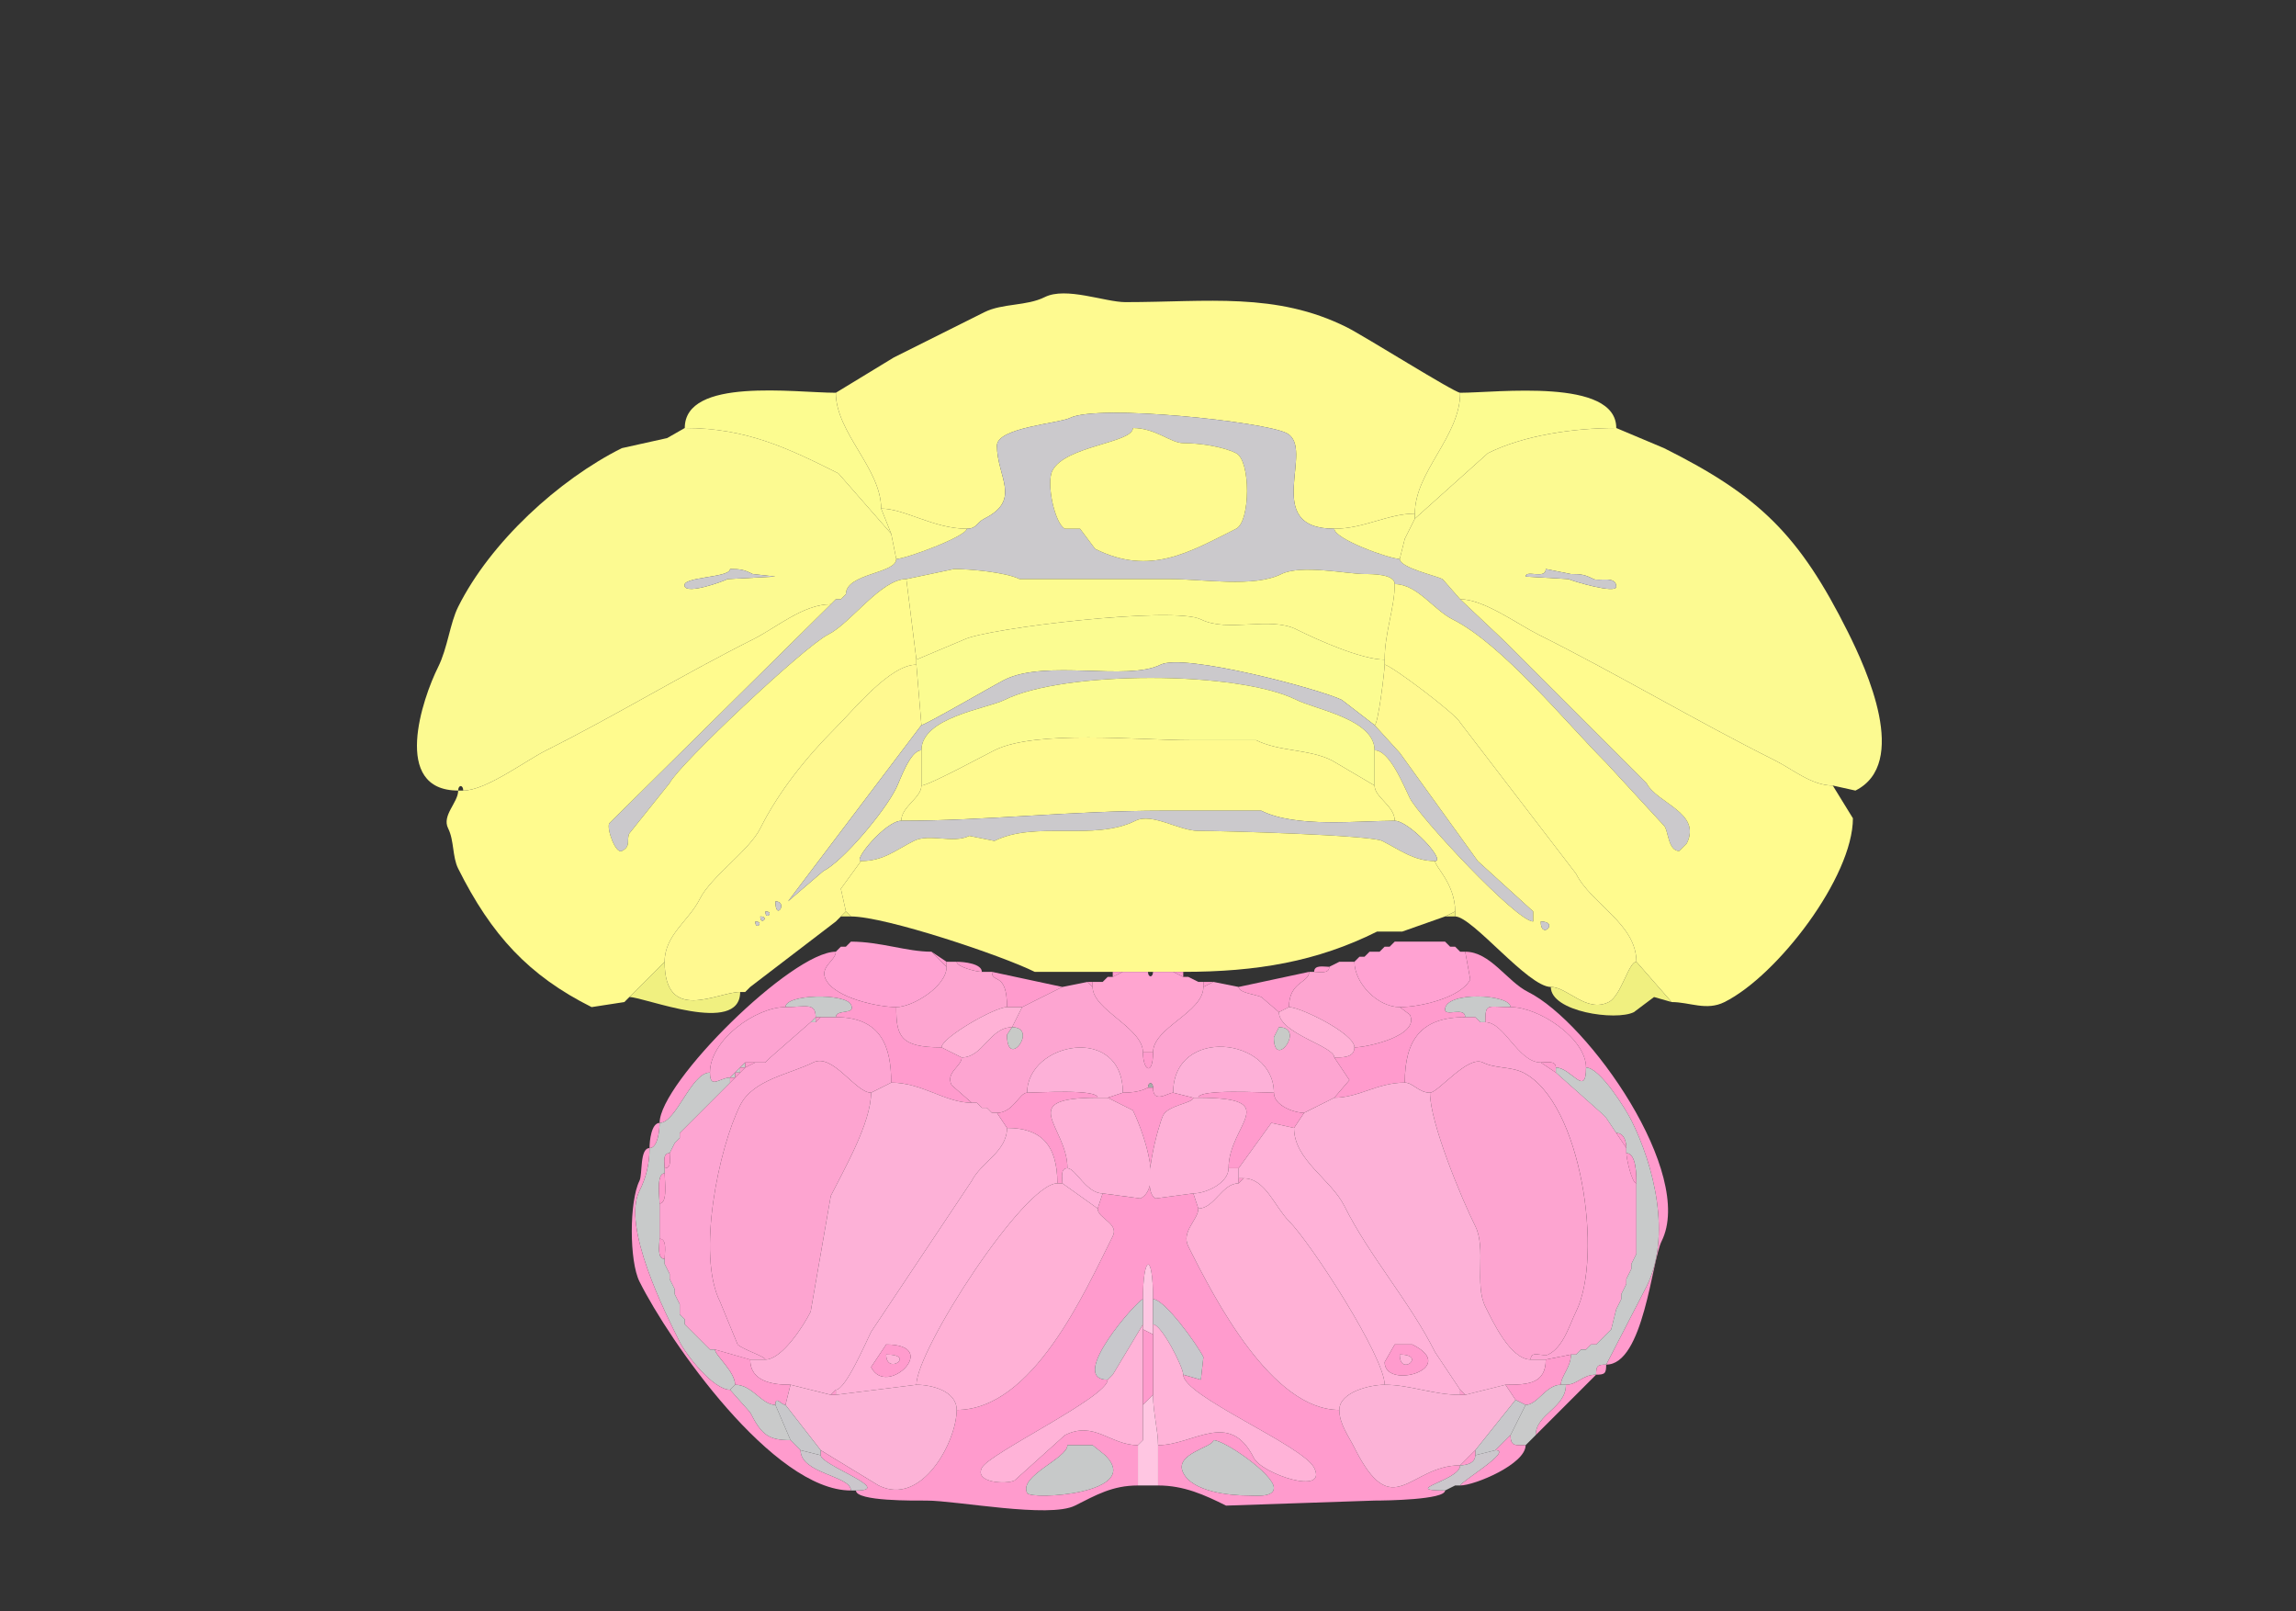 <svg xmlns="http://www.w3.org/2000/svg" viewBox="0 0 456 320"><rect x="0" y="0" width="456" height="320" fill="#333333" stroke="none"/><path fill="#FEFA90" id="DEC" d="M192 105c2.029 0 1.881-1.191 3.5-2 7.482-3.741 2.5-8.285 2.5-14.5 0-3.596 12.321-4.41 14.5-5.5 5.555-2.777 38.429.715 43 3 5.951 2.975-5.256 19 9.5 19 5.937 0 10.645-3 16-3 0-8.381 9-15.287 9-24-1.106 0-19.123-11.312-22.5-13-14.087-7.044-27.695-5-44-5-3.999 0-11.792-3.104-16-1-3.639 1.82-8.396 1.198-12 3l-18 9-11.5 7c0 7.947 9 15.044 9 23 4.658 0 10.437 4 17 4Z"/><path fill="#FCFC90" id="ANcr1" d="m175 101 2 5-10.5-12c-10.052-5.026-18.311-9-30.5-9 0-10.142 21.873-7 30-7 0 7.947 9 15.044 9 23ZM281 102v1l14.5-13c7.111-3.555 17.047-5 25.5-5 0-10.007-23.756-7-31-7 0 8.713-9 15.619-9 24Z"/><path fill="#CBC9CC" id="arb" fill-rule="evenodd" d="M225 85c0 2.999-13.499 3.498-16 8.5-1.234 2.469.47 10.485 2.5 11.5h3l3 4c10.936 5.468 18.778.611 28-4 2.855-1.427 2.922-13.539 0-15-2.675-1.337-7.301-2-10.5-2-2.467 0-5.49-3-10-3m-59 34h1l1-1c0-4.17 10-4.051 10-7 1.898 0 14-4.507 14-6 2.029 0 1.881-1.191 3.5-2 7.482-3.741 2.5-8.285 2.5-14.5 0-3.596 12.321-4.41 14.5-5.5 5.555-2.777 38.429.715 43 3 5.951 2.975-5.256 19 9.5 19 0 2.058 11.004 6 13 6 0 1.728 7.11 3.305 8.5 4l3.5 4 9 8.5 28 28c2.015 4.031 11.056 5.889 8 12l-1.5 1.5c-2.261 0-2.136-4.136-3-5L319 151.5c-7.933-7.933-20.635-23.567-30.5-28.5-3.768-1.884-7.044-7-11.5-7 0-1.995-4.377-2-6-2-3.297 0-12.62-1.94-16.5 0-5.467 2.733-15.584 1-22 1h-30c-2.761-1.38-10.013-2-13-2l-9.5 2c-5.033 0-11.009 8.755-15.5 11-4.76 2.38-29.695 25.89-31.5 29.5l-8 10c-.659 1.318.419 2.54-1.5 3.5-1.246.623-3.051-4.398-2.5-5.5l44-43.5 1-1Z"/><path fill="#FCFA91" id="ANcr2" fill-rule="evenodd" d="M145 113c0 1.837-10.023 1.455-9 3.5.721 1.442 7.361-.93 8.5-1.5l9.5-.5-4.5-.5c-1.718-.859-2.387-1-4.5-1m-54 44c0-1.186 1-1.186 1 0 4.518 0 12.375-5.937 16.5-8 13.737-6.869 27.244-15.122 41-22 4.682-2.341 10.003-7 15.5-7l1-1h1l1-1c0-4.17 10-4.051 10-7l-1-5-10.5-12c-10.052-5.026-18.311-9-30.5-9l-3.5 2-9 2c-12.54 6.27-26.07 18.641-32.5 31.5-1.643 3.287-2.096 8.192-4 12-3.064 6.127-9.37 24.5 4 24.5Z"/><path fill="#FEFA90" id="DEC" d="M225 85c0 2.999-13.499 3.498-16 8.5-1.234 2.469.47 10.485 2.5 11.5h3l3 4c10.936 5.468 18.778.611 28-4 2.855-1.427 2.922-13.539 0-15-2.675-1.337-7.301-2-10.5-2-2.467 0-5.49-3-10-3Z"/><path fill="#FCFA91" id="ANcr2" fill-rule="evenodd" d="M307 113c0 2.159-4 .061-4 1.5l8.5.5c.782.391 9.5 3.011 9.5 1.5 0-2.23-3.558-1.029-4.5-1.5-1.718-.859-2.387-1-4.5-1l-5-1m-17 6c4.678 0 11.374 4.937 15.5 7 15.763 7.881 31.319 17.159 47 25 3.557 1.779 7.303 5 11.5 5l4.5 1c10.751-5.376 2.239-24.021-1.5-31.5-9.631-19.262-17.58-27.04-36.5-36.5l-9.5-4c-8.453 0-18.389 1.445-25.5 5L281 103l-1 2-1 2-1 4c0 1.728 7.11 3.305 8.5 4l3.5 4Z"/><path fill="#FDFB90" id="FOTU" d="m177 106 1 5c1.898 0 14-4.507 14-6-6.563 0-12.342-4-17-4l2 5ZM279 107l-1 4c-1.996 0-13-3.942-13-6 5.937 0 10.645-3 16-3v1l-1 2-1 2Z"/><path fill="#FCFC90" id="ANcr1" d="m281 103-1 2 1-2ZM280 105l-1 2 1-2Z"/><path fill="#CBC9CC" id="arb" d="M145 113c0 1.837-10.023 1.455-9 3.5.721 1.442 7.361-.93 8.5-1.5l9.5-.5-4.5-.5c-1.718-.859-2.387-1-4.5-1Z"/><path fill="#FDFB90" id="FOTU" d="m182 131 9.5-4c4.482-2.241 41.655-6.673 47-4 5.399 2.699 13.661-.67 19 2 4.152 2.076 12.91 6 17.5 6 0-5.37 2-10.336 2-15 0-1.995-4.377-2-6-2-3.297 0-12.62-1.94-16.5 0-5.467 2.733-15.584 1-22 1h-30c-2.761-1.38-10.013-2-13-2l-9.5 2 2 16Z"/><path fill="#CBC9CC" id="arb" d="M307 113c0 2.159-4 .061-4 1.5l8.5.5c.782.391 9.5 3.011 9.5 1.5 0-2.23-3.558-1.029-4.5-1.5-1.718-.859-2.387-1-4.5-1l-5-1Z"/><path fill="#FFFB8E" id="PRM" d="m125 198-1 1-6.5 1c-12.486-6.243-19.893-14.286-26.5-27.5-1.18-2.36-.779-5.558-2-8-1.292-2.583 2-5.121 2-7.5h1c4.518 0 12.375-5.937 16.5-8 13.737-6.869 27.244-15.122 41-22 4.682-2.341 10.003-7 15.5-7l-44 43.5c-.551 1.102 1.254 6.123 2.5 5.5 1.919-.96.841-2.182 1.5-3.5l8-10c1.805-3.61 26.74-27.12 31.5-29.5 4.491-2.245 10.467-11 15.5-11l2 16v1c-5.229 0-12.278 8.778-16 12.5-5.853 5.853-11.347 12.693-15 20-2.22 4.44-9.795 9.591-12 14-2.204 4.408-7 7.158-7 12.5l-7 7ZM325 191l7 8c3.593 0 6.897 1.802 10.5 0 10.56-5.28 25.5-24.863 25.5-36.5l-4-6.5c-4.197 0-7.943-3.221-11.5-5-15.681-7.841-31.237-17.119-47-25-4.126-2.063-10.822-7-15.5-7l9 8.5 28 28c2.015 4.031 11.056 5.889 8 12l-1.5 1.5c-2.261 0-2.136-4.136-3-5L319 151.5c-7.933-7.933-20.635-23.567-30.5-28.5-3.768-1.884-7.044-7-11.5-7 0 4.664-2 9.63-2 15v1c1.128 0 14.117 9.734 15 11.5l23 30c3.014 6.029 12 9.945 12 17.5ZM168 118l-1 1 1-1ZM166 119l-1 1 1-1Z"/><path fill="#FBFC91" id="PYR" d="M183 144c.737 0 14.489-7.994 16.5-9 8.237-4.119 24.366.317 31-3 4.672-2.336 31.838 4.919 36 7l6.5 5c.711 0 2-10.88 2-12v-1c-4.59 0-13.348-3.924-17.5-6-5.339-2.67-13.601.699-19-2-5.345-2.673-42.518 1.759-47 4l-9.5 4v1l1 12Z"/><path fill="#FFF990" id="COPY" fill-rule="evenodd" d="M150 183c0 1.93 1.93 0 0 0m1-1c0 1.93 1.93 0 0 0m1-1c0 1.93 1.93 0 0 0m2-2c0 4.136 2.609 0 0 0m-7 18h1l1-1 17-13 1-1 1-1-1-4.5 4-5.5c-1.717 0 4.908-8 8-8 0-2.83 4-4.54 4-7v-7c-2.268 0-4.228 5.956-5 7.5-2.478 4.957-10.673 14.587-14.5 16.5l-7 6 26.5-35-1-12c-5.229 0-12.278 8.778-16 12.5-5.853 5.853-11.347 12.693-15 20-2.22 4.44-9.795 9.591-12 14-2.204 4.408-7 7.158-7 12.5 0 12.416 10.512 6 15 6Z"/><path fill="#CBC9CC" id="arb" d="M183 149c0-6.551 13.054-8.277 16.5-10 11.663-5.831 46.325-5.837 58 0 3.798 1.899 15.5 3.828 15.5 10 3.013 0 5.749 6.999 7 9.5 1.84 3.679 21.182 24.5 24.5 24.5v-2l-11-10-15.5-21.5-5-5.5-6.5-5c-4.162-2.081-31.328-9.336-36-7-6.634 3.317-22.763-1.119-31 3-2.011 1.006-15.763 9-16.5 9l-26.5 35 7-6c3.827-1.913 12.022-11.543 14.5-16.5.772-1.544 2.732-7.5 5-7.5Z"/><path fill="#FFF990" id="COPY" fill-rule="evenodd" d="M306 183c0 3.781 3.781 0 0 0m19 8c-1.554 0-3.014 6.757-5.5 8-4.439 2.22-8.164-3-11.5-3-4.533 0-15.572-14-19-14v-1c0-5.458-4-8.863-4-10 2.263 0-5.146-8-8-8 0-2.968-4-4.633-4-7v-7c3.013 0 5.749 6.999 7 9.5 1.84 3.679 21.182 24.5 24.5 24.5v-2l-11-10-15.5-21.5-5-5.5c.711 0 2-10.88 2-12 1.128 0 14.117 9.734 15 11.5l23 30c3.014 6.029 12 9.945 12 17.5Z"/><path fill="#FBFC91" id="PYR" d="M183 156c1.42 0 12.385-5.942 14.5-7 8.216-4.108 28.677-2 39-2h13c4.583 2.291 10.45 1.725 15 4l8.5 5v-7c0-6.172-11.702-8.101-15.5-10-11.675-5.837-46.337-5.831-58 0-3.446 1.723-16.5 3.449-16.5 10v7Z"/><path fill="#FFFA8F" id="UVU" d="M179 163c16.764 0 33.76-2 52-2h19.5c6.875 3.438 19.114 2 26.5 2 0-2.968-4-4.633-4-7l-8.5-5c-4.55-2.275-10.417-1.709-15-4h-13c-10.323 0-30.784-2.108-39 2-2.115 1.058-13.08 7-14.5 7 0 2.46-4 4.17-4 7Z"/><path fill="#CBC9CC" id="arb" d="M171 171c4.478 0 6.855-2.178 10.5-4 3.08-1.54 7.809.595 11-1l5 1c8.123-4.062 19.798.101 28-4 3.331-1.665 8.654 2 12.5 2 5.179 0 34.209.854 36.5 2 3.448 1.724 6.303 4 10.5 4 2.263 0-5.146-8-8-8-7.386 0-19.625 1.438-26.5-2H231c-18.24 0-35.236 2-52 2-3.092 0-9.717 8-8 8Z"/><path fill="#FFFA8F" id="UVU" d="M233 193h2c14.566 0 26.556-2.028 38.5-8h5l8.5-3 2-1c0-5.458-4-8.863-4-10-4.197 0-7.052-2.276-10.5-4-2.291-1.146-31.321-2-36.5-2-3.846 0-9.169-3.665-12.5-2-8.202 4.101-19.877-.062-28 4l-5-1c-3.191 1.595-7.92-.54-11 1-3.645 1.822-6.022 4-10.5 4l-4 5.5 1 4.5 1 1c6.91 0 30.126 7.813 36.5 11H233Z"/><path fill="#CBC9CC" id="arb" d="M154 179c0 4.136 2.609 0 0 0ZM152 181c0 1.93 1.93 0 0 0Z"/><path fill="#F0F080" id="CB" d="M167 182h2l-1-1-1 1ZM287 182h2v-1l-2 1Z"/><path fill="#CBC9CC" id="arb" d="M151 182c0 1.93 1.93 0 0 0Z"/><path fill="#F0F080" id="CB" d="m167 182-1 1 1-1Z"/><path fill="#CBC9CC" id="arb" d="M150 183c0 1.93 1.93 0 0 0ZM306 183c0 3.781 3.781 0 0 0Z"/><path fill="#FF9BCD" id="MY" d="m169 187-1 1 1-1Z"/><path fill="#FFA2D2" id="ECU" d="M188 192c0 3.904-6.744 8-10 8-3.558 0-12.15-1.8-14-5.5-1.27-2.541 2-3.709 2-5.5l1-1h1l1-1c5.859 0 11.032 2 16 2l3 3Z"/><path fill="#FF9BCD" id="MY" d="m277 187-1 1 1-1Z"/><path fill="#FFA2D2" id="ECU" d="M269 191c0 4.277 4.606 9 9 9 4.203 0 12.215-1.929 14-5.5l-1-5.5h-1l-1-1h-1l-1-1h-10l-1 1h-1l-1 1h-2l-1 1h-1l-1 1Z"/><path fill="#FF9BCD" id="MY" d="m287 187 1 1-1-1ZM167 188l-1 1 1-1ZM275 188l-1 1 1-1ZM289 188l1 1-1-1ZM177 215c6.198 0 10.682 4 16 4l-4-3.5c-1.27-2.541 2-3.709 2-5.5l-4-2c-8.251 0-9-2.257-9-8-3.558 0-12.15-1.8-14-5.5-1.27-2.541 2-3.709 2-5.5-8.736 0-35 26.023-35 34 3.332 0 6.236-10 10-10 0-6.486 9.1-13 15-13 0-2.577 11.849-2.801 13-.5 1.078 2.156-3 .79-3 2.5 9.083 0 11 5.987 11 13ZM188 191v1l-3-3 3 2ZM272 189l-1 1 1-1ZM279 215c-5.432 0-9.125 3-14 3l3-3.5-3-4.5c1.465 0 4 .109 4-2 2.503 0 13.089-2.322 11-6.5l-2-1.5c4.203 0 12.215-1.929 14-5.5l-1-5.5c4.999 0 8.277 5.889 12.5 8 12.07 6.035 33.206 36.088 26.5 49.5-1.946 3.892-3.567 24.5-11 24.5l8-15.5c5.047-10.094 1.438-24.123-3-33-1.04-2.079-6.209-10.5-9-10.5 0-5.689-9.22-12-15-12 0-2.588-13-3.218-13 .5 0 1.439 4-.659 4 1.5-8.763 0-12 4.492-12 13ZM270 190l-1 1 1-1Z"/><path fill="#F0F080" id="CB" d="M147 197c0 8.752-19.025 1-22 1l7-7c0 12.416 10.512 6 15 6Z"/><path fill="#FDA5D0" id="CU" d="M200 200c-2.457 0-13 6.072-13 8-8.251 0-9-2.257-9-8 3.256 0 10-4.096 10-8v-1h2c0 1.014 3.959 2 5 2h2c0 2.441 3-.178 3 7Z"/><path fill="#FF9BCD" id="MY" d="M190 191c1.424 0 5 .362 5 2-1.041 0-5-.986-5-2ZM266 191l-2 1 2-1Z"/><path fill="#FDA5D0" id="CU" d="m278 200 2 1.5c2.089 4.178-8.497 6.5-11 6.5 0-2.791-10.783-8-13-8 0-5.105 4-4.779 4-7h1c1.048 0 3 .473 3-1l2-1h3c0 4.277 4.606 9 9 9Z"/><path fill="#F0F080" id="CB" d="M308 196c0 4.936 12.942 6.779 16.5 5l4-3 3.5 1-7-8c-1.554 0-3.014 6.757-5.5 8-4.439 2.22-8.164-3-11.5-3Z"/><path fill="#FF9BCD" id="MY" d="M264 192c-1.048 0-3-.473-3 1 1.048 0 3 .473 3-1ZM200 200h3l8-4-14-3c0 2.441 3-.178 3 7ZM223 193l-2 1v-1h2Z"/><path fill="#FFA5D0" id="AP" d="M227 209h2c0-4.957 10-7.919 10-13v-1h-1l-2-1h-1l-2-1h-4c0 1.186-1 1.186-1 0h-5l-2 1h-1l-1 1h-2v1c0 4.601 10 8.077 10 13Z"/><path fill="#FF9BCD" id="MY" d="M235 193v1l-2-1h2ZM256 200l-2 1-3.5-3c-.93-.465-4.5-.817-4.5-2l14-3c0 2.221-4 1.895-4 7ZM220 194l-1 1 1-1ZM236 194l2 1-2-1Z"/><path fill="#FDA5D1" id="NTS" fill-rule="evenodd" d="m254 204-1 2c0 6.675 6.397-2 1-2m-57 17h1c3.233 0 4.452-4 6-4 0-10.048 19-13.724 19 0 3.665 0 4.78-1 5-1 0-1.186 1-1.186 1 0 0 3.31 2.996 1 4 1 0-13.198 20-11.09 20 0 0 2.556 4.016 4 6 4l2-1 2-1 2-1 3-3.5-3-4.5c0-2.273-11-4.745-11-9l-3.5-3c-.93-.465-4.5-.817-4.5-2l-5-1-2 1c0 5.081-10 8.043-10 13 0 4.77-2 3.625-2 0 0-4.923-10-8.399-10-13l-1-1-5 1-8 4-2 4c5.353 0-1 8.658-1 1.5l1-1.5c-4.424 0-5.747 6-10 6 0 1.791-3.27 2.959-2 5.5l4 3.5h1l1 1h1l1 1Z"/><path fill="#FF9BCD" id="MY" d="M217 195v1l-1-1h1ZM241 195l-2 1v-1h2Z"/><path fill="#F0F080" id="CB" d="m149 196-1 1 1-1ZM125 198l-1 1 1-1Z"/><path fill="#C8CACA" id="sptV" d="M163 202h3c0-1.71 4.078-.344 3-2.5-1.151-2.301-13-2.077-13 .5 3.978 0 6-.991 6 2h1ZM294 203h1c0-3.919.337-3 5-3 0-2.588-13-3.218-13 .5 0 1.439 4-.659 4 1.5h2l1 1Z"/><path fill="#FDA3D1" id="Pa5" d="m146 213-1 1c-2.061 0-4 2.431-4-1 0-6.486 9.1-13 15-13 3.978 0 6-.991 6 2l-1 1-8 7-1 1h-4l-1 1-1 1Z"/><path fill="#FFB2D6" id="PAS" d="m187 208 4 2c4.253 0 5.576-6 10-6l2-4h-3c-2.457 0-13 6.072-13 8ZM269 208c0 2.109-2.535 2-4 2 0-2.273-11-4.745-11-9l2-1c2.217 0 13 5.209 13 8Z"/><path fill="#FDA3D1" id="Pa5" d="M309 212c3.045 0 6 6.073 6 0 0-5.689-9.22-12-15-12-4.663 0-5-.919-5 3 3.788 0 6.51 8 11 8 1.048 0 3-.473 3 1Z"/><path fill="#C8CACA" id="sptV" d="M161 203h1v-1l-1 1Z"/><path fill="#FF9BCD" id="MY" d="m163 202-1 1v-1h1Z"/><path fill="#FDA5D2" id="SPVI" d="M149 270h3c0-.621-4.484-1.984-5.5-3l-3.5-8.5c-4.691-9.383-.22-30.559 4-39 2.556-5.113 9.816-6.158 14.5-8.5 3.875-1.938 8.385 6 11.5 6l4-2c0-7.013-1.917-13-11-13h-3l-1 1h-1l-8 7-1 1h-2l-2 1-1 1-1 1-1 1-1 1-1 1-1 1-1 1-5 5-1 1v1l-1 1-1 2c0 1.048.473 3-1 3v1c0 1.321.684 6-1 6v7c1.579 0 1 2.855 1 4v1l1 2v1l1 2v1l1 2v2l1 1v1l1 1 1 1 1 1 1 1 1 1h1l7 2ZM304 270h3l5-1h1l1-1h1l1-1h1l1-1 1-1 1-1 1-4 1-2v-1l1-2v-1l1-2v-1l1-2v-14c-.913 0-2-5.014-2-6v-1l-2-3-2-3-1-1-9-8-3-2c-4.49 0-7.212-8-11-8h-1l-1-1h-2c-8.763 0-12 4.492-12 13 1.624 0 2.75 2 5 2 1.614 0 7.515-7.492 10.5-6 2.458 1.229 5.587.794 8 2 11.663 5.832 15.941 36.618 10.5 47.5-1.264 2.528-2.452 6.976-5.5 8.5-1.046.523-3.5-.951-3.5 1Z"/><path fill="#FF9BCD" id="MY" d="m293 202 1 1-1-1Z"/><path fill="#C8CAC7" id="ts" d="m201 204-1 1.5c0 7.158 6.353-1.5 1-1.5ZM254 204l-1 2c0 6.675 6.397-2 1-2Z"/><path fill="#FDB1D8" id="DMX" d="M218 218h2l3-1c0-13.724-19-10.048-19 0 1.991 0 14-.793 14 1ZM237 218h1c0-1.797 12.925-1 15-1 0-11.09-20-13.198-20 0l4 1Z"/><path fill="#FF9BCD" id="MY" d="M227 209h2c0 4.77-2 3.625-2 0ZM153 210l-1 1 1-1Z"/><path fill="#C8CACA" id="sptV" d="M147 212h1v-1l-1 1Z"/><path fill="#FF9BCD" id="MY" d="m150 211-2 1v-1h2Z"/><path fill="#FDA4D0" id="SPVC" d="M173 217c-3.115 0-7.625-7.938-11.5-6-4.684 2.342-11.944 3.387-14.5 8.5-4.22 8.441-8.691 29.617-4 39l3.5 8.5c1.016 1.016 5.5 2.379 5.5 3 3.352 0 7.68-6.861 9-9.5l4-23c2.646-5.293 8-14.505 8-20.5ZM284 217c1.614 0 7.515-7.492 10.5-6 2.458 1.229 5.587.794 8 2 11.663 5.832 15.941 36.618 10.5 47.5-1.264 2.528-2.452 6.976-5.5 8.5-1.046.523-3.5-.951-3.5 1-4.019 0-7.55-7.599-9-10.5-2.213-4.426.222-11.555-2-16-2.743-5.485-9-20.542-9-26.5Z"/><path fill="#FF9BCD" id="MY" d="M309 212v1l-3-2c1.048 0 3-.473 3 1Z"/><path fill="#C8CACA" id="sptV" d="M146 213h1v-1l-1 1Z"/><path fill="#FF9BCD" id="MY" d="m148 212-1 1v-1h1Z"/><path fill="#C8CACA" id="sptV" d="M310 275h1c2.33 0 3.227-2 6-2 0-1.747.253-2 2-2l8-15.5c5.047-10.094 1.438-24.123-3-33-1.04-2.079-6.209-10.5-9-10.5 0 6.073-2.955 0-6 0v1l9 8 1 1 2 3c1.577 0 2 1.762 2 3v1c1.995 0 2 4.377 2 6v14l-1 2v1l-1 2v1l-1 2v1l-1 2-1 4-1 1-1 1-1 1h-1l-1 1h-1l-1 1h-1c0 2.518-2 4.286-2 6ZM146 275l-1 1c-3.327 0-8.681-6.862-10-9.5-2.77-5.54-11.565-22.871-8-30 1.307-2.614 2-5.334 2-8.5 1.638 0 2-3.576 2-5 3.332 0 6.236-10 10-10 0 3.431 1.939 1 4 1v1l-1 1-1 1-1 1-1 1-5 5-1 1v1l-1 1-1 2c-1.473 0-1 1.952-1 3v1c-1.684 0-1 4.679-1 6v7c0 1.145-.579 4 1 4v1l1 2v1l1 2v1l1 2v2l1 1v1l1 1 1 1 1 1 1 1 1 1h1c0 1.132 4 4.382 4 7ZM145 214h1v-1l-1 1Z"/><path fill="#FF9BCD" id="MY" d="m147 213-1 1v-1h1ZM146 214l-1 1v-1h1ZM145 215l-1 1 1-1Z"/><path fill="#FDB1D7" id="MDRNd" d="m166 276-1 1-8-2c-3.415 0-8-.567-8-5h3c3.352 0 7.68-6.861 9-9.5l4-23c2.646-5.293 8-14.505 8-20.5l4-2c6.198 0 10.682 4 16 4h1l1 1h1l1 1h1l2 3c0 4.692-5.175 6.85-7 10.5l-20 30c-.903 1.806-5.043 11.5-7 11.5Z"/><path fill="#A7AAA9" id="c" d="M228 216h1c0-1.186-1-1.186-1 0Z"/><path fill="#FDB1D7" id="MDRNd" d="m290 276 1 1 8-2c4.397 0 8-.166 8-5h-3c-4.019 0-7.55-7.599-9-10.5-2.213-4.426.222-11.555-2-16-2.743-5.485-9-20.542-9-26.5-2.25 0-3.376-2-5-2-5.432 0-9.125 3-14 3l-2 1-2 1-2 1-2 3c0 6.376 7.33 10.159 10 15.5 5.033 10.067 12.986 18.972 18 29l5 7.5Z"/><path fill="#FF9BCD" id="MY" d="m144 216-1 1 1-1Z"/><path fill="#FF9BCD" id="MY" fill-rule="evenodd" d="M212 287c0 2.64-9.711 6.077-8 9.5.719 1.439 23.183.183 15.5-7.5l-2.5-2h-5m29-1c0 1.435-7.93 2.641-6 6.5 1.892 3.784 9.248 4.5 13 4.5 1.111 0 5 .455 5-1.5 0-2.745-9.845-9.5-12-9.5m-11 9c5.146 0 9.253 1.877 13.5 4l29.5-1c2.24 0 14-.165 14-2-9.103 0 3-1.969 3-5-10.146 0-13.341 11.818-21-3.5-1.167-2.333-3-4.728-3-7.5-13.387 0-24.691-21.881-30-32.5-1.465-2.931 2-5.297 2-7.5l-1-3-7.5 1c-3.116-1.558.687-14.873 1.5-16.5 1.02-2.04 6-2.424 6-3.5l-4-1c-1.004 0-4 2.31-4-1h-1c-.22 0-1.335 1-5 1l-3 1 5 2.5c1.297 2.593 6.389 15.056 1.5 17.5l-7.5-1-1 3c0 1.991 4.284 2.931 3 5.5-5.667 11.333-15.922 34.5-31 34.5 0 6.206-6.893 19.304-15.5 15l-11.5-7v1c0 1.942 14.771 7 7 7 0 2.161 11.652 2 14 2 6.036 0 24.377 3.562 29.5 1 4.164-2.082 7.402-4 12.5-4v-8c-5.493 0-8.641-4.93-14.5-2l-10 9c-1.639.819-7.995.491-6.5-2.5 1.437-2.875 25-14.05 25-17.5-8.192 0 6.07-16 7-16 0-8.682 2-9.657 2 0 2.291 0 8.728 8.957 10 11.5l-.5 4.5-3.5-1c0 4.275 23.756 14.011 26 18.5 2.79 5.581-10.38 1.239-12-2-4.83-9.66-11.929-2.5-19-2.5v8Z"/><path fill="#FF9BCD" id="MY" d="m143 217-1 1 1-1ZM210 235h1c0-1.048-.473-3 1-3 0-8.371-10.545-14 6-14 0-1.793-12.009-1-14-1-1.548 0-2.767 4-6 4l2 3c6.631 0 10 3.248 10 11ZM244 232h2l6.5-9 4.5 1 2-3c-1.984 0-6-1.444-6-4-2.075 0-15-.797-15 1 17.142 0 6 5.292 6 14ZM142 218l-1 1 1-1Z"/><path fill="#FEB1D7" id="XII" d="M212 232c1.636 0 3.733 5 7 5l7.5 1c4.889-2.444-.203-14.907-1.5-17.5l-5-2.5h-2c-16.545 0-6 5.629-6 14Z"/><path fill="#FEB1D7" id="XII" d="M244 232c0 2.873-4.352 5-7 5l-7.5 1c-3.116-1.558.687-14.873 1.5-16.5 1.02-2.04 6-2.424 6-3.5h1c17.142 0 6 5.292 6 14Z"/><path fill="#FF9BCD" id="MY" d="m265 218-2 1 2-1ZM194 219l1 1-1-1ZM263 219l-2 1 2-1ZM196 220l1 1-1-1ZM261 220l-2 1 2-1ZM318 221l1 1-1-1ZM131 223c-1.638 0-2 3.576-2 5 1.638 0 2-3.576 2-5Z"/><path fill="#FFB2D8" id="IRN" fill-rule="evenodd" d="m176 267-3 4.5c3.116 6.233 14.077-4.5 3-4.5m-10 9v1l16-2c0-6.91 21.371-40 28-40 0-7.752-3.369-11-10-11 0 4.692-5.175 6.85-7 10.5l-20 30c-.903 1.806-5.043 11.5-7 11.5ZM277 267l-2 3.5c0 5.648 15.017 1.259 5.5-3.5H277m13 9v1c-5.402 0-9.922-2-15-2 0-5.53-14.649-28.149-19-32.5-2.839-2.839-4.688-8.5-9-8.5h-1v-2l6.5-9 4.5 1c0 6.376 7.33 10.159 10 15.5 5.033 10.067 12.986 18.972 18 29l5 7.5Z"/><path fill="#FF9BCD" id="MY" d="m136 224-1 1 1-1ZM321 225c1.577 0 2 1.762 2 3l-2-3ZM135 226l-1 1 1-1ZM134 227l-1 2 1-2ZM159 288c0 4.7 10 5.036 10 8-15.474 0-36.057-29.613-42-41.5-2.029-4.057-2.033-15.934 0-20 .65-1.3.007-6.5 2-6.5 0 3.166-.693 5.886-2 8.5-3.565 7.129 5.23 24.46 8 30 1.319 2.638 6.673 9.5 10 9.5l4 4.5c2.258 4.516 3.707 5.5 8 5.5l2 2ZM133 229c-1.473 0-1 1.952-1 3 1.473 0 1-1.952 1-3ZM323 229c1.995 0 2 4.377 2 6-.913 0-2-5.014-2-6Z"/><path fill="#FFB1D9" id="NR" d="m219 237-1 3-7-5c0-1.048-.473-3 1-3 1.636 0 3.733 5 7 5ZM237 237l1 3c3.204 0 4.669-5 8-5v-3h-2c0 2.873-4.352 5-7 5Z"/><path fill="#FF9BCD" id="MY" d="M132 233c-1.684 0-1 4.679-1 6 1.684 0 1-4.679 1-6ZM247 234l-1 1v-1h1Z"/><path fill="#FFB1D6" id="MDRNv" d="M275 275c-2.932 0-9 1.471-9 5-13.387 0-24.691-21.881-30-32.5-1.465-2.931 2-5.297 2-7.5 3.204 0 4.669-5 8-5l1-1c4.312 0 6.161 5.661 9 8.5 4.351 4.351 19 26.97 19 32.5ZM182 275c3.008 0 8 1.216 8 5 15.078 0 25.333-23.167 31-34.5 1.284-2.569-3-3.509-3-5.5l-7-5h-1c-6.629 0-28 33.09-28 40Z"/><path fill="#FF9BCD" id="MY" d="M131 246c1.579 0 1 2.855 1 4-1.579 0-1-2.855-1-4ZM325 249l-1 2 1-2Z"/><path fill="#FEC6E2" id="RO" d="m227 264 2 1v-7c0-9.657-2-8.682-2 0v6Z"/><path fill="#FF9BCD" id="MY" d="m132 251 1 2-1-2ZM324 252l-1 2 1-2ZM133 254l1 2-1-2ZM323 255l-1 2 1-2ZM134 257l1 2-1-2Z"/><path fill="#C8C8CC" id="tspc" d="m221 273-1 1c-8.192 0 6.07-16 7-16v5l-6 10ZM229 263c1.673 0 6 8.485 6 10l3.5 1 .5-4.5c-1.272-2.543-7.709-11.5-10-11.5v5Z"/><path fill="#FF9BCD" id="MY" d="m322 258-1 2 1-2ZM135 261l1 1-1-1ZM136 263l1 1-1-1Z"/><path fill="#FFB3D8" id="IO" d="m227 286-1 1c-5.493 0-8.641-4.93-14.5-2l-10 9c-1.639.819-7.995.491-6.5-2.5 1.437-2.875 25-14.05 25-17.5l1-1 6-10v23ZM229 277c0 3.51 1 7.022 1 10 7.071 0 14.17-7.16 19 2.5 1.62 3.239 14.79 7.581 12 2-2.244-4.489-26-14.225-26-18.5 0-1.515-4.327-10-6-10v14Z"/><path fill="#FF9BCD" id="MY" d="m229 277-2 2v-15l2 1v12ZM320 264l-1 1 1-1ZM138 265l1 1-1-1ZM319 265l-1 1 1-1ZM318 266l-1 1 1-1ZM140 267l1 1-1-1Z"/><path fill="#FF9BCD" id="MY" fill-rule="evenodd" d="M176 269c0 4.238 6.072 0 0 0m0-2-3 4.5c3.116 6.233 14.077-4.5 3-4.5ZM278 269c0 4.529 5.456 0 0 0m-1-2-2 3.5c0 5.648 15.017 1.259 5.5-3.5H277Z"/><path fill="#FF9BCD" id="MY" d="m316 267-1 1 1-1ZM154 279c0-1.93 1.161 0 2 0l1-4c-3.415 0-8-.567-8-5l-7-2c0 1.132 4 4.382 4 7 3.44 0 5.253 4 8 4ZM314 268l-1 1 1-1Z"/><path fill="#FEB3D8" id="AMBv" d="M176 269c0 4.238 6.072 0 0 0ZM278 269c0 4.529 5.456 0 0 0Z"/><path fill="#FF9BCD" id="MY" d="m301 278 2 1c2.367 0 4.032-4 7-4 0-1.714 2-3.482 2-6l-5 1c0 4.834-3.603 5-8 5l2 3ZM319 271c-1.747 0-2 .253-2 2 1.747 0 2-.253 2-2ZM221 273l-1 1 1-1ZM311 275c0 4.617-6 5.801-6 10l12-12c-2.773 0-3.67 2-6 2Z"/><path fill="#C9CACA" id="sctd" d="m154 279 3 7c-4.293 0-5.742-.984-8-5.5l-4-4.5 1-1c3.44 0 5.253 4 8 4Z"/><path fill="#FCB3D7" id="LRNm" d="M190 280c0 6.206-6.893 19.304-15.5 15l-11.5-7-7-9 1-4 8 2h1l16-2c3.008 0 8 1.216 8 5ZM293 288l-3 3c-10.146 0-13.341 11.818-21-3.5-1.167-2.333-3-4.728-3-7.5 0-3.529 6.068-5 9-5 5.078 0 9.598 2 15 2h1l8-2 2 3-8 10Z"/><path fill="#C9CACA" id="sctd" d="m304 286-1 1c-2.003 0-3 .293-3-2l3-6c2.367 0 4.032-4 7-4h1c0 4.617-6 5.801-6 10l-1 1Z"/><path fill="#FF9BCD" id="MY" d="M165 277h1v-1l-1 1ZM290 277h1l-1-1v1Z"/><path fill="#FFC6E2" id="RPA" d="M226 295h4v-8c0-2.978-1-6.49-1-10l-2 2v7l-1 1v8Z"/><path fill="#C8C8CB" id="rust" d="M163 288v1l-4-1-2-2-3-7c0-1.93 1.161 0 2 0l7 9ZM297 288l-4 1v-1l8-10 2 1-3 6-3 3Z"/><path fill="#FF9BCD" id="MY" d="M297 288c3.596 0-7 6.343-7 7 2.857 0 13-4.229 13-8-2.003 0-3 .293-3-2l-3 3ZM305 285l-1 1 1-1ZM227 286l-1 1 1-1Z"/><path fill="#C7C9C9" id="py" d="M241 286c0 1.435-7.93 2.641-6 6.5 1.892 3.784 9.248 4.5 13 4.5 1.111 0 5 .455 5-1.5 0-2.745-9.845-9.5-12-9.5Z"/><path fill="#FF9BCD" id="MY" d="m304 286-1 1 1-1Z"/><path fill="#C7C9C9" id="py" d="M212 287c0 2.64-9.711 6.077-8 9.5.719 1.439 23.183.183 15.5-7.5l-2.5-2h-5Z"/><path fill="#CBC7CC" id="sctv" d="M169 296h1c7.771 0-7-5.058-7-7l-4-1c0 4.7 10 5.036 10 8Z"/><path fill="#FF9BCD" id="MY" d="M293 289c0 1.577-1.762 2-3 2l3-3v1Z"/><path fill="#CBC7CC" id="sctv" d="M289 295h1c0-.657 10.596-7 7-7l-4 1c0 1.577-1.762 2-3 2 0 3.031-12.103 5-3 5l2-1Z"/><path fill="#FF9BCD" id="MY" d="m289 295-2 1 2-1Z"/></svg>